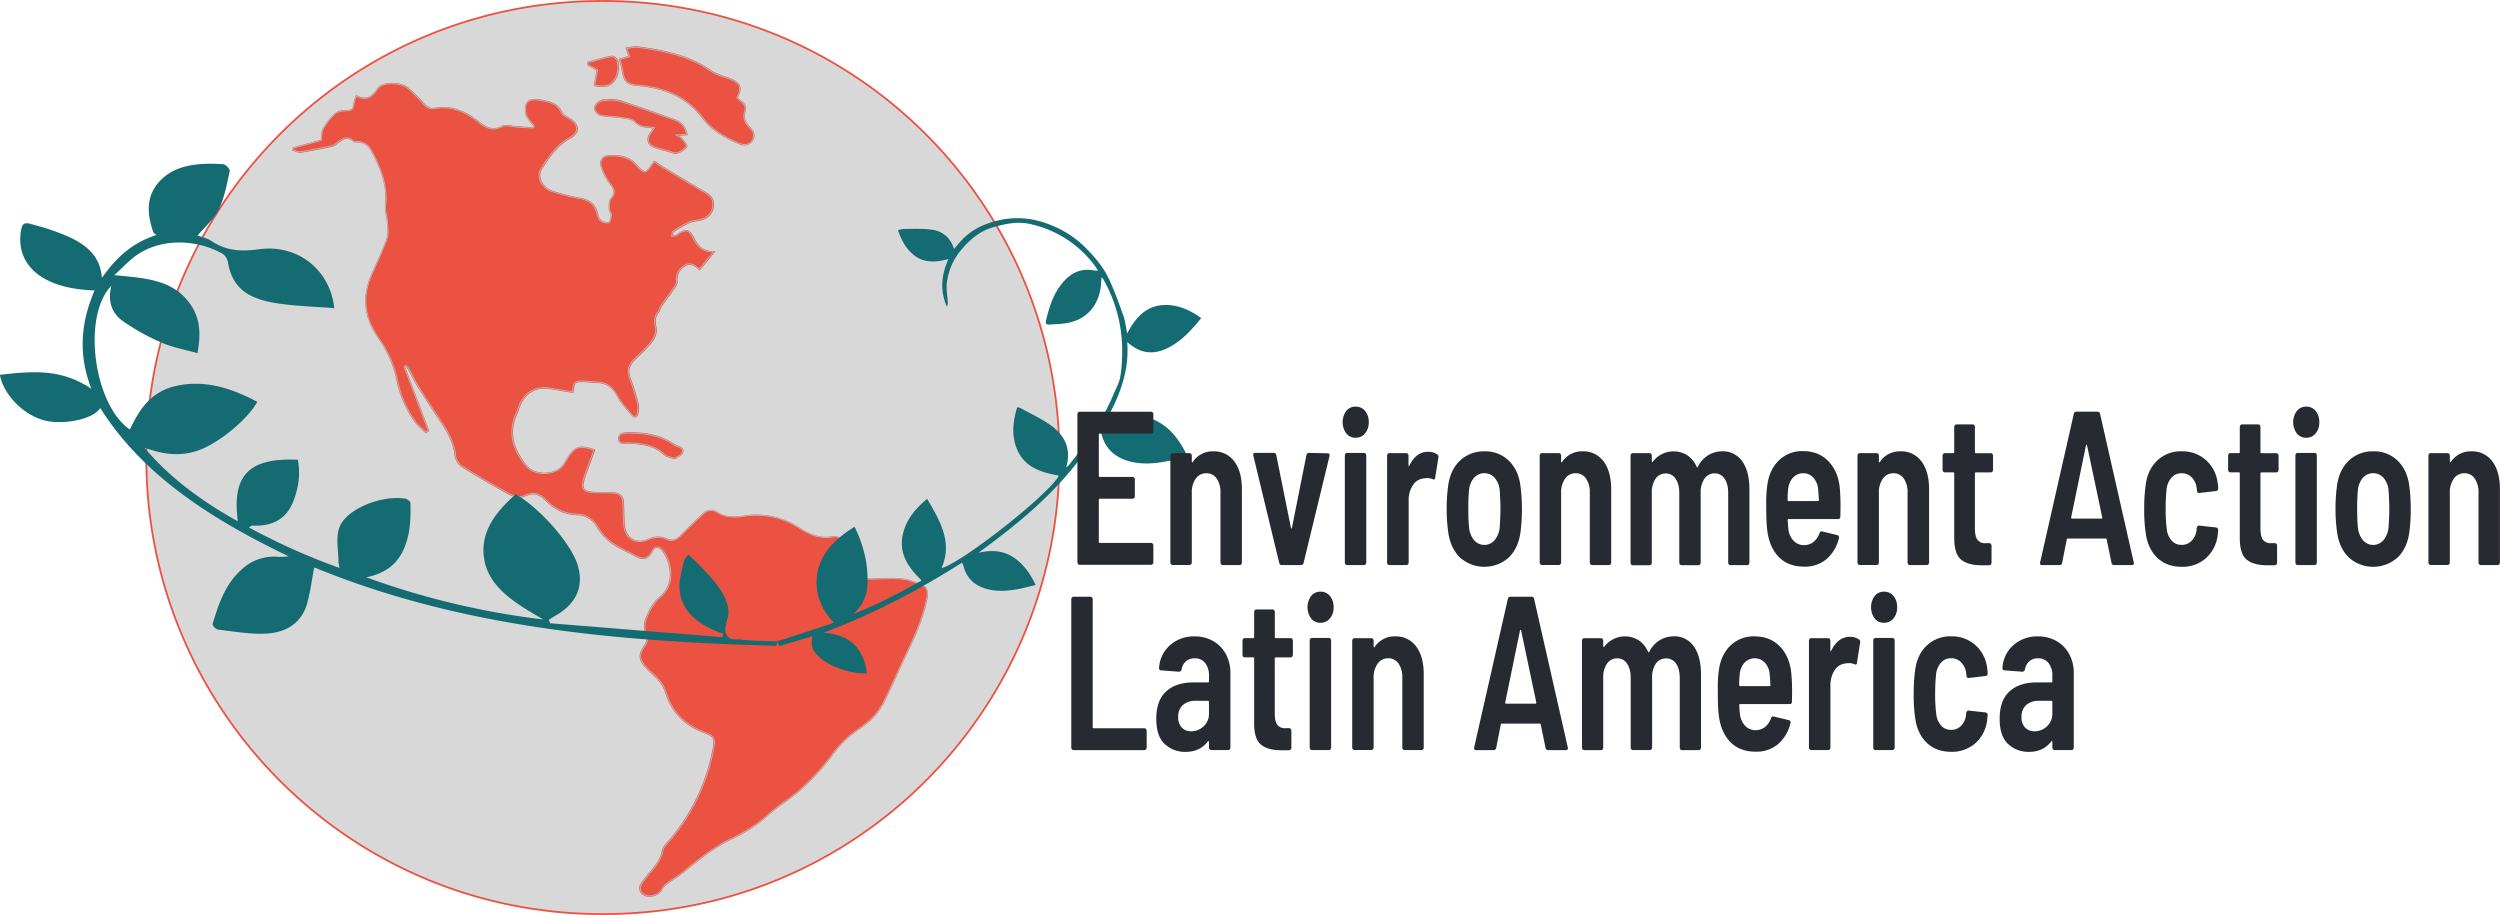 <svg xmlns="http://www.w3.org/2000/svg" viewBox="0 0 1368.92 501">
  <title>logo-env-action-la-dark</title>
  <g>
    <path d="M94.41,281.74C94.13,146.08,203.74,31.85,344.49,32c141,.11,251.64,114.84,249.88,253.25-1.72,135.3-111,246.73-250,246.75C203.2,532,93.88,417.22,94.41,281.74ZM235.5,232.23l1-.78a16.79,16.79,0,0,1,1.73,2.19c1.67,3,3.09,6.16,4.91,9.06q6.45,10.27,13.21,20.35c3.77,5.6,6.63,11.43,7.43,18.29a8.76,8.76,0,0,0,3.71,5.59C276,292.21,284.6,297.29,293.4,302c2.26,1.21,5.89,1.89,8,.91,4.86-2.24,8.31-1.35,11.79,2.29,4.6,4.8,10.1,7.68,17,7.86a13.19,13.19,0,0,1,11.38,7,29.94,29.94,0,0,0,11.52,10.92c2.79,1.58,5.73,2.9,8.55,4.42,4.54,2.44,7.18,2.51,9.71-2.26,1.5-2.81,3.75-2.83,5.74-.39,4.61,5.69,7.56,18.39-1.07,25.58-4.3,3.58-6.65,8.4-8.35,13.46a11,11,0,0,0,.46,6.83c.9,2.4.88,4.17-.6,6.26-3.61,5.11-3.38,7.73.91,12.26,2,2.16,4.44,4,6.33,6.27a19.54,19.54,0,0,1,4,6.56c3.2,11,10.24,18.25,20.82,22.31,6,2.31,6.52,3.37,5.29,9.61a107.8,107.8,0,0,1-23.73,49.65c-1.53,1.8-3.65,3.69-4,5.79-1,6.09-5.33,9.92-8.79,14.37a34.43,34.43,0,0,0-2.93,4,3.8,3.8,0,0,0,1.17,5.36c2.94,2.16,8.34.56,9.9-2.68a9,9,0,0,1,2.73-3.09c3.13-2.34,6.55-4.31,9.56-6.78,8-6.57,16-13.06,25.46-17.63,7.15-3.47,13.92-7.43,19.9-12.89,5.82-5.32,12.86-9.31,18.65-14.65a130.62,130.62,0,0,0,17-18.6,56,56,0,0,1,11.78-12.19c3.34-2.49,6.93-4.74,9.84-7.65a35.74,35.74,0,0,0,6.63-9.14c4.51-9,8.49-18.33,12.87-27.43,4.71-9.77,9-19.68,10.94-30.42.29-1.64-.38-4.59-1.49-5.13-3.77-1.85-7.86-3.61-12-4.07-5.74-.64-11.62-.1-17.44,0-4.94.06-6.32-1.2-7-6a15.18,15.18,0,0,0-1.65-5.38,63,63,0,0,0-6.3-9.47c-1.13-1.34-3.59-2.7-5.1-2.38-7.14,1.51-13-.86-18.83-4.59a42.4,42.4,0,0,0-30-6.65c-5.07.75-10.36,1-14.93-1.92-3.15-2-5.63-1.32-8,.9C395.11,317,390.95,321,387,325c-2.18,2.22-4.51,3.16-7.35,1.87-3.63-1.65-7-1.33-10.63.23-6.68,2.87-12.54-.92-13.08-8.26-.29-4-.29-8.08-.47-12.12-.15-3.26-1.93-5-5.16-5.21-2.73-.15-5.47-.16-8.21-.17-9.11,0-10.35-1.8-7.23-10.43,1.56-4.32,3.18-8.62,4.77-12.93-7.85-2.77-10.63-1.83-14.63,4.71-.62,1-1.16,2.08-1.81,3.07-4.19,6.39-16,6.75-20.83.87-7.39-9-10.28-18.64-4.89-29.71a16.8,16.8,0,0,0,.69-2c2.87-8.55,9.45-12.4,18.23-10.76,3.79.71,7.61,1.27,11.41,1.91.76-5.64,1.16-6,6.37-5.85,2.49.08,5,.39,7.47.5,5.36.23,8.49,3.16,11,7.77,2,3.7,5.05,6.85,7.78,10.12,1.38,1.66,2.57,1,2.94-.91a11,11,0,0,0,.25-4.56,100.56,100.56,0,0,0-3.69-12.26c-2.56-6.56-2.11-9.12,3-13.93a67.58,67.58,0,0,0,8.34-8.75c1.41-1.94,2.62-5,2.1-7.16-.87-3.51-.87-6.27,1.5-9,.58-.68.58-1.84,1.1-2.6,2.18-3.16,4.52-6.21,6.67-9.39.93-1.37,2.29-3,2.16-4.43a8.61,8.61,0,0,1,4.33-8.72c3.21-2,5.78-.25,8.25,1.93l7.69-9.3c-5.57-.11-8.58-2.62-10.68-6.9-2.77-5.63-4.49-5.91-9.52-2.23-.67.49-1.77.4-2.68.58.21-1,.1-2.39.69-2.78a57.33,57.33,0,0,1,8.79-5.07c2.24-1,4.92-.88,7.25-1.7a8.21,8.21,0,0,0,5.81-7.78c.2-3.65-2.14-5.44-5-7.09-7.51-4.34-14.91-8.85-22.33-13.32-1.6-1-3.1-2.08-4.74-3.19-.49.6-.81.93-1.06,1.31-3.52,5.5-4.59,5.61-9,.53-4-4.65-9.41-5.3-15-5-3.15.15-4.93,2.63-4,5.5a32,32,0,0,0,4.9,9.6c2.22,2.94,3.4,5.1.51,8.35-1.07,1.21-.92,3.68-.93,5.58,0,1.11,1.18,2.24,1.12,3.32-.08,1.48-.49,3.8-1.4,4.17-1.24.5-3.4-.09-4.59-1s-1.69-2.58-2-4c-1.21-5.11-4.54-7.35-9.53-8.24a107,107,0,0,1-14.84-3.74c-5.87-1.94-9.07-8.08-6.14-12.68,4.06-6.37,8.4-12.78,15.29-16.64,5.38-3,5.65-6.65.63-10.23-1.64-1.17-4.07-2-4.78-3.57-2.35-5.24-6.85-6-11.63-6.85-6.47-1.14-8.8.88-7.79,7.33.2,1.27,1.23,2.45,2,3.58s1.68,2,2.53,3l-.45,1.28-8.92-.53c-2.8-.17-6.14-1.39-8.29-.28-5.29,2.72-9.21.57-12.94-2.4-7.09-5.64-14.7-9.19-24-7.48-2.66.49-4.43-.67-6.17-2.61a97.93,97.93,0,0,0-8.61-8.51c-3.8-3.3-13.81-3.41-16.24.22-3.07,4.58-6.37,7-11.86,4.12a20.12,20.12,0,0,0-.95,2.78c-.84,5.08-.85,5-6,5.3a8.07,8.07,0,0,0-4.85,1.8,37.39,37.39,0,0,0-6.09,7.74c-1,1.64-.82,3.91-1.3,6.63l-15.25,4.16-.21,1c1.36.38,2.79,1.24,4.07,1,5.4-.81,10.76-1.88,16.11-3a8.13,8.13,0,0,0,3.54-1.56c3-2.55,5.89-4.66,9.63-1.23.34.31,1.15.12,1.74.15a8.8,8.8,0,0,1,7.69,4.49c5.16,9.48,9.21,19.24,8,30.49-.32,2.91.82,6,1,9s.76,6.5-.22,9.29c-2.36,6.7-5.48,13.14-8.38,19.65-5.49,12.33-3.85,23.87,3.81,34.72A61.88,61.88,0,0,1,232,240.24a58.43,58.43,0,0,0,9.52,21.7c1.58,2.32,3.92,4.11,5.92,6.14l1.29-.85ZM417.74,85c2.82-5.57,1.93-7.89-3.78-10.23-3.51-1.44-7.44-2.26-10.47-4.37-12-8.42-25.81-11.14-39.88-13.05-1.95-.26-4,.38-6.19.62L359,62.49,353.69,64a59.26,59.26,0,0,1,1.47,5.85c.9,6.27,2.73,7.76,8.91,8.29,14,1.22,26.24,6.13,35,17.72,5.14,6.77,12.23,10.77,19.87,14,2.64,1.11,5.19,1.18,7-1.43s.93-4.91-1.21-7c-2.49-2.39-3.88-5.45-2.82-8.71,1-2.92-.15-4.4-2.2-5.88A25.16,25.16,0,0,1,417.74,85Zm-45,16.37c-.79,1.12-1.29,1.88-1.84,2.59-2.91,3.76-1.88,6.95,2.74,8.35,2,.62,4.11,1.17,6.18,1.71,1.72.45,3.61,1.5,5.14,1.11a10.46,10.46,0,0,0,5.15-3.45c.35-.43-1.51-2.89-2.6-4.21-.65-.8-1.78-1.2-3.16-2.09l5.9-.35c-1-4.2-3.19-6.71-7.07-8-9.77-3.31-19.4-7.05-29.25-10.12-3.12-1-6.8-.75-10.11-.27A5.76,5.76,0,0,0,340,90.32c-.25,1.15,1.59,3.73,2.89,4,3.6.88,7.44.75,11.13,1.32,2.7.42,6.16.53,7.79,2.21a9.41,9.41,0,0,0,7.11,3C370,101,371.15,101.18,372.75,101.38ZM383.6,282.46c1.42-1,3.69-1.75,4.25-3.17.92-2.35-1.52-2.93-3.31-3.63a22.45,22.45,0,0,1-3-1.81c-7.18-4.26-15.13-5.28-23.26-5.2-2,0-5.2,0-5.07,3.14s3.19,2,5.11,2.14c7.19.34,14.2,1,19.8,6.39C379.22,281.43,381.27,281.6,383.6,282.46ZM341.5,69.84l-1.59,8.3c3.84.62,7.39,1,10-1.93,2.85-3.23,3.23-7.37,2.4-11.43-.2-1-2.15-2.51-3-2.34-4.39.84-8.7,2.16-13,3.31l.11,1.21Z" transform="translate(-14.27 -31.46)" fill="#d8d8d8" stroke="#ec5242" stroke-miterlimit="10"/>
    <g>
      <path d="M235.5,232.23l13.26,35-1.29.85c-2-2-4.34-3.82-5.92-6.14a58.43,58.43,0,0,1-9.52-21.7,61.88,61.88,0,0,0-10.39-23.68c-7.66-10.85-9.3-22.39-3.81-34.72,2.9-6.51,6-12.95,8.38-19.65,1-2.78.39-6.18.22-9.29s-1.31-6-1-9c1.25-11.25-2.81-21-8-30.49a8.8,8.8,0,0,0-7.69-4.49c-.59,0-1.4.16-1.74-.15-3.74-3.43-6.63-1.33-9.63,1.23a8.13,8.13,0,0,1-3.54,1.56c-5.35,1.1-10.71,2.17-16.11,3-1.27.19-2.71-.67-4.07-1l.21-1,15.25-4.16c.48-2.72.34-5,1.3-6.63A37.39,37.39,0,0,1,197.54,94a8.07,8.07,0,0,1,4.85-1.8c5.18-.32,5.19-.21,6-5.3a20.12,20.12,0,0,1,.95-2.78c5.49,2.85,8.79.46,11.86-4.12,2.43-3.62,12.44-3.52,16.24-.22a97.93,97.93,0,0,1,8.61,8.51c1.74,1.94,3.51,3.1,6.17,2.61,9.31-1.71,16.92,1.84,24,7.48,3.73,3,7.65,5.11,12.94,2.4,2.15-1.1,5.49.12,8.29.28l8.92.53.45-1.28c-.85-1-1.78-2-2.53-3s-1.82-2.31-2-3.58c-1-6.45,1.32-8.47,7.79-7.33,4.78.84,9.28,1.61,11.63,6.85.71,1.59,3.14,2.4,4.78,3.57,5,3.58,4.74,7.22-.63,10.23-6.89,3.86-11.23,10.27-15.29,16.64-2.93,4.6.27,10.74,6.14,12.68a107,107,0,0,0,14.84,3.74c5,.89,8.32,3.13,9.53,8.24.35,1.46.95,3.23,2,4s3.34,1.49,4.59,1c.91-.37,1.32-2.69,1.4-4.17.06-1.08-1.13-2.21-1.12-3.32,0-1.9-.14-4.37.93-5.58,2.89-3.25,1.71-5.42-.51-8.35a32,32,0,0,1-4.9-9.6c-.9-2.87.88-5.35,4-5.5,5.55-.26,10.93.39,15,5,4.41,5.08,5.47,5,9-.53.24-.38.57-.71,1.06-1.31,1.64,1.11,3.15,2.23,4.74,3.19,7.42,4.48,14.83,9,22.33,13.32,2.85,1.65,5.2,3.44,5,7.09a8.21,8.21,0,0,1-5.81,7.78c-2.33.82-5,.73-7.25,1.7a57.33,57.33,0,0,0-8.79,5.07c-.59.39-.48,1.82-.69,2.78.9-.18,2-.08,2.68-.58,5-3.68,6.76-3.4,9.52,2.23,2.1,4.28,5.11,6.79,10.68,6.9l-7.69,9.3c-2.47-2.18-5-4-8.25-1.93a8.61,8.61,0,0,0-4.33,8.72c.13,1.41-1.23,3.06-2.16,4.43-2.15,3.18-4.49,6.23-6.67,9.39-.52.76-.52,1.92-1.1,2.6-2.37,2.76-2.37,5.53-1.5,9,.53,2.12-.68,5.22-2.1,7.16a67.58,67.58,0,0,1-8.34,8.75c-5.07,4.82-5.53,7.37-3,13.93a100.56,100.56,0,0,1,3.69,12.26,11,11,0,0,1-.25,4.56c-.36,1.88-1.55,2.57-2.94.91-2.73-3.27-5.78-6.43-7.78-10.12-2.5-4.6-5.63-7.53-11-7.77-2.49-.11-5-.42-7.47-.5-5.21-.17-5.61.2-6.37,5.85-3.81-.63-7.62-1.2-11.41-1.91-8.78-1.64-15.36,2.21-18.23,10.76a16.8,16.8,0,0,1-.69,2c-5.39,11.06-2.5,20.68,4.89,29.71,4.81,5.88,16.63,5.52,20.83-.87.65-1,1.19-2.06,1.81-3.07,4-6.54,6.78-7.49,14.63-4.71-1.59,4.31-3.21,8.61-4.77,12.93-3.12,8.63-1.88,10.39,7.23,10.43,2.74,0,5.48,0,8.21.17,3.23.18,5,2,5.16,5.21.18,4,.17,8.09.47,12.12.54,7.34,6.39,11.12,13.08,8.26,3.64-1.56,7-1.89,10.63-.23,2.84,1.29,5.17.36,7.35-1.87,4-4.08,8.15-8,12.33-11.87,2.38-2.22,4.86-2.89,8-.9,4.57,2.89,9.87,2.67,14.93,1.92a42.4,42.4,0,0,1,30,6.65c5.82,3.73,11.69,6.1,18.83,4.59,1.51-.32,4,1,5.1,2.38a63,63,0,0,1,6.3,9.47,15.18,15.18,0,0,1,1.65,5.38c.66,4.81,2,6.08,7,6,5.82-.07,11.69-.62,17.44,0,4.12.46,8.2,2.22,12,4.07,1.11.54,1.78,3.49,1.49,5.13C520,368.63,515.7,378.54,511,388.31c-4.38,9.1-8.36,18.4-12.87,27.43a35.74,35.74,0,0,1-6.63,9.14c-2.92,2.92-6.51,5.17-9.84,7.65a56,56,0,0,0-11.78,12.19,130.62,130.62,0,0,1-17,18.6c-5.8,5.34-12.83,9.34-18.65,14.65-6,5.46-12.75,9.42-19.9,12.89-9.41,4.57-17.45,11.06-25.46,17.63-3,2.47-6.43,4.44-9.56,6.78a9,9,0,0,0-2.73,3.09c-1.57,3.24-7,4.85-9.9,2.68a3.8,3.8,0,0,1-1.17-5.36,34.43,34.43,0,0,1,2.93-4c3.46-4.45,7.74-8.28,8.79-14.37.36-2.1,2.48-4,4-5.79a107.8,107.8,0,0,0,23.73-49.65c1.24-6.25.73-7.3-5.29-9.61C389.06,428.17,382,421,378.82,409.93a19.54,19.54,0,0,0-4-6.56c-1.89-2.27-4.29-4.11-6.33-6.27-4.28-4.53-4.51-7.15-.91-12.26,1.48-2.1,1.5-3.86.6-6.26a11,11,0,0,1-.46-6.83c1.71-5.06,4.05-9.87,8.35-13.46,8.63-7.19,5.68-19.89,1.07-25.58-2-2.45-4.24-2.43-5.74.39-2.54,4.77-5.17,4.7-9.71,2.26-2.83-1.52-5.76-2.84-8.55-4.42A29.94,29.94,0,0,1,341.59,320a13.19,13.19,0,0,0-11.38-7c-6.9-.17-12.4-3.05-17-7.86-3.48-3.63-6.93-4.52-11.79-2.29-2.12,1-5.75.3-8-.91-8.8-4.7-17.42-9.78-25.89-15.07a8.76,8.76,0,0,1-3.71-5.59c-.8-6.86-3.66-12.69-7.43-18.29Q249.6,253,243.17,242.7c-1.82-2.9-3.24-6.06-4.91-9.06a16.79,16.79,0,0,0-1.73-2.19Z" transform="translate(-14.27 -31.46)" fill="#ec5242" stroke="#b9b9b9" stroke-miterlimit="10" stroke-width="0.5"/>
      <path d="M417.74,85a25.16,25.16,0,0,0,2,1.86c2,1.49,3.15,3,2.2,5.88-1.07,3.26.33,6.32,2.82,8.71,2.13,2,3,4.34,1.21,7s-4.36,2.54-7,1.43c-7.65-3.2-14.73-7.21-19.87-14-8.81-11.59-21-16.5-35-17.72-6.17-.54-8-2-8.91-8.29A59.26,59.26,0,0,0,353.69,64L359,62.49,357.43,58c2.17-.24,4.24-.88,6.19-.62,14.07,1.91,27.85,4.64,39.88,13.05,3,2.12,7,2.94,10.47,4.37C419.67,77.12,420.56,79.43,417.74,85Z" transform="translate(-14.27 -31.46)" fill="#ec5242" stroke="#b9b9b9" stroke-miterlimit="10" stroke-width="0.5"/>
      <path d="M372.75,101.38c-1.6-.19-2.73-.4-3.87-.45a9.41,9.41,0,0,1-7.11-3c-1.63-1.69-5.09-1.79-7.79-2.21-3.7-.57-7.53-.44-11.13-1.32-1.31-.32-3.14-2.89-2.89-4a5.76,5.76,0,0,1,3.87-3.68c3.31-.47,7-.7,10.11.27C363.78,90,373.41,93.71,383.19,97c3.88,1.31,6.11,3.82,7.07,8l-5.9.35c1.38.88,2.51,1.29,3.16,2.09,1.09,1.33,3,3.79,2.6,4.21a10.46,10.46,0,0,1-5.15,3.45c-1.53.38-3.42-.66-5.14-1.11-2.07-.54-4.13-1.09-6.18-1.71-4.62-1.4-5.64-4.59-2.74-8.35C371.46,103.25,372,102.5,372.75,101.38Z" transform="translate(-14.27 -31.46)" fill="#ec5242" stroke="#b9b9b9" stroke-miterlimit="10" stroke-width="0.5"/>
      <path d="M383.6,282.46c-2.33-.86-4.38-1-5.52-2.14-5.61-5.44-12.61-6.05-19.8-6.39-1.92-.09-5,1.09-5.11-2.14s3-3.12,5.07-3.14c8.12-.08,16.07.94,23.26,5.2a22.45,22.45,0,0,0,3,1.81c1.79.7,4.23,1.28,3.31,3.63C387.29,280.71,385,281.46,383.6,282.46Z" transform="translate(-14.27 -31.46)" fill="#ec5242" stroke="#b9b9b9" stroke-miterlimit="10" stroke-width="0.5"/>
      <path d="M341.5,69.84l-5.19-2.89-.11-1.21c4.33-1.15,8.64-2.47,13-3.31.87-.17,2.82,1.35,3,2.34.83,4.06.45,8.2-2.4,11.43-2.56,2.9-6.11,2.55-10,1.93Z" transform="translate(-14.27 -31.46)" fill="#ec5242" stroke="#b9b9b9" stroke-miterlimit="10" stroke-width="0.5"/>
    </g>
    <path d="M617.42,183.31c-.22,2.5-.22,4.62-.62,6.68-2.09,10.78-9.26,17.38-20.19,18.65-2.56.3-5.15.35-7.73.55-1.51.12-2.26-.5-1.9-2,1.9-7.94,4.27-15.7,10-21.89,4.31-4.69,9.57-7,16.07-5.79a23.62,23.62,0,0,0,2.48.14c-.79-1.21-1.29-2.07-1.88-2.85a59.88,59.88,0,0,0-34.67-22.53c-7.39-1.81-14-.27-20.73,1.57s-12.36,6.25-17,11.68a34.58,34.58,0,0,0-8.52,18.7c-.39,3.57.31,7.25.5,10.88a3,3,0,0,1-.53,2.16c-3.71-8.55-3.09-17,.89-25.91-6.9,1.72-13.19,2.28-18.78-2.14-4.43-3.5-7-8.19-8.85-13.77a19.08,19.08,0,0,1,3.44-.62c5.15,0,10.37-.3,15.42.46,5.68.86,9.88,4.31,11.85,10.49.85-1,1.42-1.61,2-2.27a35,35,0,0,1,12.9-10.22c12.47-5.47,25.2-5.87,37.77-.72a55.79,55.79,0,0,1,18.39,11.59c5.38,5.31,10.37,11,13.61,17.77,3.16,6.64,5.62,13.62,8.12,20.56,1,2.79,1.28,5.85,2,9.58,4.66-8.83,10.55-15.39,20.63-15.6,7.26-.15,13.7,2.71,19.94,7.14-1.26,1.52-2.38,3-3.59,4.32-4.35,4.9-9.08,9.37-15.07,12.24-7.57,3.62-14.68,3.08-21.88-3.44,1.4,17.39-5.23,31.7-13.13,45.81,9.63-4.95,19.26-7.79,29.44-2.46,7.86,4.11,12.74,10.95,16.72,19.33-3.72.89-7.18,1.84-10.69,2.52-6.77,1.33-13.58,2-20.41.32-8.19-2-13.85-6.69-16-15.08a15.3,15.3,0,0,0-.93-2,197.08,197.08,0,0,1-29.94,37c-11.31,11-23.76,20.65-36.58,30,7.18-1.66,13.92-1.38,20,3,5,3.65,8.57,8.47,11.37,14.63-3.74.87-7.21,1.88-10.75,2.45-5.2.83-10.43,1.17-15.65-.2-6.78-1.78-11.35-5.72-13.1-12.66a15.19,15.19,0,0,0-.78-1.84C517,354.8,492,367.88,465.32,377.87c6.52.72,12.6,2.17,17.2,7.11,3.92,4.2,5.68,9.35,6.45,15.22A44.09,44.09,0,0,1,470,395.89c-8-3.88-10.63-8.37-11-10.14a17.28,17.28,0,0,1-.25-2.84c.16-.85.19-1.73.33-3l-4.71,1.36c-3.67,1.08-7.33,2.19-11,3.24-1.09.31-2.5,1.33-3-.7s1.4-1.75,2.38-2.07c8.61-2.87,17.25-5.65,25.88-8.48a20.33,20.33,0,0,0,2.23-1c-2.18-2.15-8.6-9.06-9.4-19.62a29.56,29.56,0,0,1,1.72-12.27c3.18-8.74,10.34-15,19-20.47a69.4,69.4,0,0,1,6.25,18.61,63.79,63.79,0,0,1,.83,13.26,22.55,22.55,0,0,1-7.65,15.82c12.89-5,25-11.33,37.32-18.3-7.58-7.25-12.8-15.15-10.16-25.8,1.92-7.74,6.78-13.58,13.2-18.88,6.87,12,14.13,23.5,7.83,38,11.94-3.55,58.29-40,64.37-50.73-10-1.76-19.34-4.62-23.35-15.27-2.76-7.34-1.82-14.66.43-22.18a10.93,10.93,0,0,1,2.13.63c5.44,3,11.17,5.65,16.2,9.25,7.6,5.45,11.49,12.83,8.52,23a6.5,6.5,0,0,0,1.13-.77c9.74-12.24,18.86-24.88,24.9-39.47,1.22-2.94,2.89-5.8,3.49-8.87a77.29,77.29,0,0,0,1.1-12.69,79.31,79.31,0,0,0-9.44-39.59c-.29-.55-.58-1.11-.92-1.63A7,7,0,0,0,617.42,183.31Z" transform="translate(-14.27 -31.46)" fill="#146b71"/>
    <path d="M69.15,254.84c22.85,36.33,60,60.55,103.19,81.24a48,48,0,0,1-5.52.3,25.65,25.65,0,0,0-20.15,6.84c-9.36,8.37-12.69,19.16-16,29.92-.23.76,1.89,3,3,3.09,8.93,1,18.11,2.69,26.76,2.14,12-.76,19.29-7,21.9-16.12,1.84-6.41,2.63-13.07,4-20.09,80.91,33.23,166.55,40.59,252.93,42.92l1-2.51c-.95,0-10.21-.08-16.45-.53-4.07-.29-3.38-.49-5.22-.48s-3.34.24-4.76-.65a6,6,0,0,1-1.51-1.53c-2.06-3.07,0-7.53.56-10.37,2.15-10.24-9.53-22-17.73-30.14-1.68-1.66-3.1-3-4-3.72-.83,1.19-2.09,2.29-2.4,3.59-1,4.33-2.29,8.68-2.4,13.12a22.66,22.66,0,0,0,1.4,8.63c3.53,9.38,12.69,13.78,17,15.81a42.1,42.1,0,0,0,5.48,2.14l-.3,1.91-94.5-7.63-.59-1.92c1.31-.81,2.59-1.64,3.93-2.43,11.43-6.68,15.23-16,11.81-27.49s-20.39-31-33.89-38.77c-11.42,10-19.85,21.13-17.2,36,2.71,15.18,17.31,23.95,32.29,32.56a431.43,431.43,0,0,1-96.91-23.09c9.64-2,15.9-6.53,19.55-13.51,4.48-8.58,4.84-17.83,4.58-27.21,0-.76-1.69-2.18-2.72-2.34-13.67-2.16-33.3,6.09-36.4,16.38-1.71,5.68-.3,12.16-.26,18.28a27,27,0,0,0,.56,3.27,351,351,0,0,1-49.63-22.2c1-.58,1.46-1,1.9-1,12.83.65,19.34-5.15,22.57-13.65,2.71-7.13,3.87-14.61,2.31-22.4-26.71-1.16-36.13,8.29-32.83,33.72-20.44-11.38-37.53-24.2-51.07-40.23,1.11.34,2.23.67,3.33,1,9.66,3.22,18.82,3.36,27.67-.2,10.55-4.24,25.38-16.41,30.75-26-13.25-7-27.13-11.83-42.46-9.12-16,2.83-22.06,13.38-27.34,24.26C65.66,253.19,59,204.77,75.24,187.92c-1.82,7.63-.57,14.4,6.28,19.35a118.61,118.61,0,0,0,21.38,11.86c5.79,2.55,12.44,3.71,19.48,5.71,2-10.91,2-21.1-7-30.58-9.4-9.87-23.07-10.65-38.5-12.14,4.64-4.22,7.94-7.91,12.1-10.86,12.61-8.94,31.4-9.35,46.69-1.14a7,7,0,0,1,3.29,4.37c2.23,13.38,9.36,20.21,26.33,22.94,10.51,1.69,21.23,1.89,32,2.77-2-20-19-35.2-41.22-32.26-9.7,1.29-17.73,1-25.87-4.44-2.34-1.57-5.59-2.27-7.72-3.1,4-4.77,9.08-9.08,11.6-14.31,3.17-6.61,4.42-13.94,6-21.06.22-1-2.3-3.57-3.53-3.65-13.28-.91-25.91.25-34.22,8.64s-7.69,18.3-4.09,28.66c.13.39.78.7,1.69,1.47-13.72,4.38-22.21,12.69-29.87,23.44-1.17-16.11-14.8-21.8-29.38-26.75-3.08-1-6.3-1.81-9.44-2.73-3.39-1-4.73-.12-5.28,2.6-3.72,18.48,9.83,31.47,35.1,33.46,1.3.1,2.61.17,5,.33-7.33,17.09-9.27,34.47-1.76,53.85-16.92-11.46-33.45-9.49-50.1-7.67,2.19,11.7,14.06,23,26,25.34C50.77,264,65.77,260.66,69.15,254.84Z" transform="translate(-14.27 -31.46)" fill="#146b71"/>
    <g>
      <path d="M645.45,268.46a1.08,1.08,0,0,1-.86.42H616.46c-.34,0-.51.2-.51.6V292c0,.4.17.6.51.6h18a1.09,1.09,0,0,1,.86.42,1.54,1.54,0,0,1,.35,1v9.12a1.53,1.53,0,0,1-.35,1,1.09,1.09,0,0,1-.86.42h-18c-.34,0-.51.2-.51.6v23c0,.4.17.6.51.6H644.6a1.09,1.09,0,0,1,.86.42,1.53,1.53,0,0,1,.35,1v9.12a1.53,1.53,0,0,1-.35,1,1.08,1.08,0,0,1-.86.42H605.43a1.08,1.08,0,0,1-.86-.42,1.52,1.52,0,0,1-.35-1V258.32a1.53,1.53,0,0,1,.35-1,1.09,1.09,0,0,1,.86-.42H644.6a1.09,1.09,0,0,1,.86.42,1.53,1.53,0,0,1,.35,1v9.12A1.53,1.53,0,0,1,645.45,268.46Z" transform="translate(-14.27 -31.46)" fill="#272a31"/>
      <path d="M690.14,284.12q4.15,5.52,4.15,15.24v40.08a1.53,1.53,0,0,1-.35,1,1.09,1.09,0,0,1-.86.42h-9.31a1.08,1.08,0,0,1-.86-.42,1.52,1.52,0,0,1-.35-1V301.28a13.1,13.1,0,0,0-2.08-7.8,6.57,6.57,0,0,0-5.62-2.88,6.88,6.88,0,0,0-5.82,2.94,12.91,12.91,0,0,0-2.18,7.86v38a1.53,1.53,0,0,1-.35,1,1.09,1.09,0,0,1-.86.42h-9.31a1.08,1.08,0,0,1-.86-.42,1.52,1.52,0,0,1-.35-1V281a1.53,1.53,0,0,1,.35-1,1.09,1.09,0,0,1,.86-.42h9.31a1.09,1.09,0,0,1,.86.42,1.54,1.54,0,0,1,.35,1v3.12a.51.51,0,0,0,.2.48q.2.12.4-.24a12.88,12.88,0,0,1,11.13-5.76A13.62,13.62,0,0,1,690.14,284.12Z" transform="translate(-14.27 -31.46)" fill="#272a31"/>
      <path d="M714.73,339.68,700.56,281l-.1-.48a1,1,0,0,1,1.11-1.08H711.8q1,0,1.32,1.2l8,39.72c.07.32.17.48.3.48s.24-.16.3-.48l7.89-39.6q.3-1.32,1.32-1.32l10.32.24q1.31,0,1,1.56l-14.17,58.44a1.38,1.38,0,0,1-1.42,1.2H716.15A1.38,1.38,0,0,1,714.73,339.68Z" transform="translate(-14.27 -31.46)" fill="#272a31"/>
      <path d="M751.42,268.76a10.48,10.48,0,0,1,0-12.24,6.31,6.31,0,0,1,5.11-2.4,6.48,6.48,0,0,1,5.21,2.34,9.27,9.27,0,0,1,2,6.18,9.17,9.17,0,0,1-2,6.12,6.45,6.45,0,0,1-5.16,2.4A6.3,6.3,0,0,1,751.42,268.76Zm-.41,71.7a1.52,1.52,0,0,1-.35-1V280.88a1.52,1.52,0,0,1,.35-1,1.09,1.09,0,0,1,.86-.42h9.31a1.09,1.09,0,0,1,.86.42,1.53,1.53,0,0,1,.35,1v58.56a1.53,1.53,0,0,1-.35,1,1.09,1.09,0,0,1-.86.42h-9.31A1.08,1.08,0,0,1,751,340.46Z" transform="translate(-14.27 -31.46)" fill="#272a31"/>
      <path d="M801.26,280.28a1.61,1.61,0,0,1,.61,1.8L800.15,293q-.1,1.44-1.42.84a7.26,7.26,0,0,0-3-.6,14.09,14.09,0,0,0-2.12.24,7.77,7.77,0,0,0-5.72,3.72,14.64,14.64,0,0,0-2.28,8.4v33.84a1.53,1.53,0,0,1-.35,1,1.09,1.09,0,0,1-.86.42H775a1.08,1.08,0,0,1-.86-.42,1.52,1.52,0,0,1-.35-1V281a1.53,1.53,0,0,1,.35-1,1.09,1.09,0,0,1,.86-.42h9.31a1.09,1.09,0,0,1,.86.42,1.54,1.54,0,0,1,.35,1v5.16c0,.32,0,.5.15.54s.22-.06.35-.3q3.64-7.56,10.22-7.56A8.62,8.62,0,0,1,801.26,280.28Z" transform="translate(-14.27 -31.46)" fill="#272a31"/>
      <path d="M813.61,336.62q-5.26-5.22-6.38-14.1a88.75,88.75,0,0,1-.81-12.36,90.64,90.64,0,0,1,.81-12.6q1.11-8.76,6.48-13.86a18.76,18.76,0,0,1,13.46-5.1,18.28,18.28,0,0,1,13.26,5.1q5.26,5.1,6.38,13.74a94.36,94.36,0,0,1,.81,12.6,92.75,92.75,0,0,1-.71,12.36q-1.11,9-6.38,14.22a20,20,0,0,1-26.92,0Zm19.08-9.42a12.64,12.64,0,0,0,2.78-7q.4-6.24.4-10.08t-.4-10.2a12,12,0,0,0-2.78-6.84,7.58,7.58,0,0,0-11.29,0,12.2,12.2,0,0,0-2.73,6.84q-.41,4.2-.4,10.2t.4,10.08a12.84,12.84,0,0,0,2.73,7,7.35,7.35,0,0,0,11.29,0Z" transform="translate(-14.27 -31.46)" fill="#272a31"/>
      <path d="M892.35,284.12q4.15,5.52,4.15,15.24v40.08a1.53,1.53,0,0,1-.35,1,1.09,1.09,0,0,1-.86.42H886a1.08,1.08,0,0,1-.86-.42,1.52,1.52,0,0,1-.35-1V301.28a13.1,13.1,0,0,0-2.08-7.8,6.57,6.57,0,0,0-5.62-2.88,6.88,6.88,0,0,0-5.82,2.94,12.91,12.91,0,0,0-2.18,7.86v38a1.53,1.53,0,0,1-.35,1,1.09,1.09,0,0,1-.86.42h-9.31a1.08,1.08,0,0,1-.86-.42,1.52,1.52,0,0,1-.35-1V281a1.53,1.53,0,0,1,.35-1,1.09,1.09,0,0,1,.86-.42h9.31a1.09,1.09,0,0,1,.86.42,1.54,1.54,0,0,1,.35,1v3.12a.51.51,0,0,0,.2.48q.2.12.4-.24a12.88,12.88,0,0,1,11.13-5.76A13.62,13.62,0,0,1,892.35,284.12Z" transform="translate(-14.27 -31.46)" fill="#272a31"/>
      <path d="M968.3,284.12q3.9,5.52,3.9,15.36v40a1.53,1.53,0,0,1-.35,1,1.09,1.09,0,0,1-.86.42h-9.21a1.08,1.08,0,0,1-.86-.42,1.52,1.52,0,0,1-.35-1v-38q0-5-2-7.92a6.26,6.26,0,0,0-5.36-2.88,6.56,6.56,0,0,0-5.62,2.88,13.1,13.1,0,0,0-2.08,7.8v38.16a1.53,1.53,0,0,1-.35,1,1.09,1.09,0,0,1-.86.42H935a1.08,1.08,0,0,1-.86-.42,1.52,1.52,0,0,1-.35-1v-38q0-5-2-7.92a6.26,6.26,0,0,0-5.36-2.88,6.56,6.56,0,0,0-5.62,2.88,13.1,13.1,0,0,0-2.07,7.8v38.16a1.53,1.53,0,0,1-.35,1,1.09,1.09,0,0,1-.86.42h-9.21a1.08,1.08,0,0,1-.86-.42,1.52,1.52,0,0,1-.35-1V281a1.53,1.53,0,0,1,.35-1,1.09,1.09,0,0,1,.86-.42h9.21a1.09,1.09,0,0,1,.86.42,1.54,1.54,0,0,1,.35,1v3c0,.24.07.38.2.42s.27,0,.4-.18a14.17,14.17,0,0,1,18.93-3.42,14.67,14.67,0,0,1,5.06,6.3.55.55,0,0,0,.41.24q.2,0,.3-.48a15.31,15.31,0,0,1,5.82-6.3,14.84,14.84,0,0,1,7.44-2A12.76,12.76,0,0,1,968.3,284.12Z" transform="translate(-14.27 -31.46)" fill="#272a31"/>
      <path d="M1022.09,309.08l-.1,5.16q0,1.44-1.21,1.44H993.66c-.34,0-.51.2-.51.6q.2,3.36.4,4.92a10.8,10.8,0,0,0,2.83,6.36,7.83,7.83,0,0,0,5.87,2.4,8.39,8.39,0,0,0,5.11-1.8,10.6,10.6,0,0,0,3.19-4.68q.51-1.32,1.52-1l8.3,2a1.3,1.3,0,0,1,.81,1.8,21.64,21.64,0,0,1-6.93,11.46,18.31,18.31,0,0,1-12,4q-8.4,0-13.46-4.8t-6.58-13.32a61,61,0,0,1-.66-6.84q-.15-3.6-.15-9.6a66.12,66.12,0,0,1,.51-9.48q1-8.76,6.28-14a18.18,18.18,0,0,1,13.36-5.22q8.81,0,14.22,5.88t6,15.48Q1022.09,303.92,1022.09,309.08Zm-26-16.14a11,11,0,0,0-2.68,6.3,53.1,53.1,0,0,0-.3,6c0,.4.17.6.51.6h16.09c.34,0,.51-.2.51-.6q-.2-4.08-.4-5.88a10.66,10.66,0,0,0-2.63-6.36,7.28,7.28,0,0,0-5.57-2.4A7.2,7.2,0,0,0,996.13,292.94Z" transform="translate(-14.27 -31.46)" fill="#272a31"/>
      <path d="M1066.42,284.12q4.15,5.52,4.15,15.24v40.08a1.53,1.53,0,0,1-.35,1,1.09,1.09,0,0,1-.86.42H1060a1.08,1.08,0,0,1-.86-.42,1.52,1.52,0,0,1-.35-1V301.28a13.1,13.1,0,0,0-2.08-7.8,6.57,6.57,0,0,0-5.62-2.88,6.88,6.88,0,0,0-5.82,2.94,12.91,12.91,0,0,0-2.18,7.86v38a1.53,1.53,0,0,1-.35,1,1.09,1.09,0,0,1-.86.42h-9.31a1.08,1.08,0,0,1-.86-.42,1.52,1.52,0,0,1-.35-1V281a1.53,1.53,0,0,1,.35-1,1.09,1.09,0,0,1,.86-.42h9.31a1.09,1.09,0,0,1,.86.42,1.54,1.54,0,0,1,.35,1v3.12a.51.51,0,0,0,.2.48q.2.12.4-.24a12.88,12.88,0,0,1,11.13-5.76A13.62,13.62,0,0,1,1066.42,284.12Z" transform="translate(-14.27 -31.46)" fill="#272a31"/>
      <path d="M1105.24,289.7a1.09,1.09,0,0,1-.86.42h-8.2c-.34,0-.51.2-.51.6v30.12q0,4.44,1.47,6.3a5.22,5.22,0,0,0,4.6,1.74h1.82a1.09,1.09,0,0,1,.86.42,1.54,1.54,0,0,1,.35,1v9.12a1.41,1.41,0,0,1-1.21,1.56h-4.25q-7.49,0-11.23-3.12t-3.74-11.76v-35.4c0-.4-.17-.6-.51-.6h-4.66a1.08,1.08,0,0,1-.86-.42,1.52,1.52,0,0,1-.35-1V281a1.53,1.53,0,0,1,.35-1,1.09,1.09,0,0,1,.86-.42h4.66c.34,0,.51-.2.51-.6V265.28a1.53,1.53,0,0,1,.35-1,1.09,1.09,0,0,1,.86-.42h8.91a1.09,1.09,0,0,1,.86.42,1.53,1.53,0,0,1,.35,1V279c0,.4.17.6.51.6h8.2a1.09,1.09,0,0,1,.86.42,1.54,1.54,0,0,1,.35,1v7.68A1.53,1.53,0,0,1,1105.24,289.7Z" transform="translate(-14.27 -31.46)" fill="#272a31"/>
      <path d="M1170.46,339.68l-2.63-12.84q-.1-.48-.51-.48h-20.85c-.27,0-.44.16-.51.48l-2.53,12.84a1.38,1.38,0,0,1-1.42,1.2h-9.61q-1.32,0-1-1.56l18.42-81.24a1.38,1.38,0,0,1,1.42-1.2h11.54a1.38,1.38,0,0,1,1.42,1.2l18.42,81.24.1.48a1,1,0,0,1-1.11,1.08h-9.72A1.38,1.38,0,0,1,1170.46,339.68Zm-22-24.42a.61.61,0,0,0,.41.18h16a.62.62,0,0,0,.41-.18.49.49,0,0,0,.1-.54l-8.3-39.36q-.1-.36-.3-.36t-.3.36l-8.1,39.36A.49.49,0,0,0,1148.5,315.26Z" transform="translate(-14.27 -31.46)" fill="#272a31"/>
      <path d="M1195.51,336.86q-5.21-5-6.33-13.62a85,85,0,0,1-.81-13.2,91.48,91.48,0,0,1,.81-13.08q1.11-8.4,6.38-13.38a18.66,18.66,0,0,1,13.36-5,19.17,19.17,0,0,1,13.16,4.74,19.77,19.77,0,0,1,6.48,12.42c.07.32.13.72.2,1.2a13.46,13.46,0,0,1,.1,1.8V299a1.24,1.24,0,0,1-1.11,1.32l-9.21,1.08h-.2q-.91,0-1.11-1.32a8.83,8.83,0,0,0-.2-1.8,9.76,9.76,0,0,0-2.68-5.46,7.4,7.4,0,0,0-5.52-2.22,7.12,7.12,0,0,0-5.52,2.4,11.33,11.33,0,0,0-2.68,6.36,99.43,99.43,0,0,0-.51,10.8,80.42,80.42,0,0,0,.61,11,11.22,11.22,0,0,0,2.63,6.3,7,7,0,0,0,5.46,2.34,7.33,7.33,0,0,0,5.62-2.34,9.88,9.88,0,0,0,2.58-5.7l.1-1.2a1.88,1.88,0,0,1,.51-1,.91.91,0,0,1,.91-.3l9.11,1a1.41,1.41,0,0,1,1.21,1.56l-.2,2a20.08,20.08,0,0,1-6.28,13.08,19.15,19.15,0,0,1-13.46,4.92Q1200.72,341.84,1195.51,336.86Z" transform="translate(-14.27 -31.46)" fill="#272a31"/>
      <path d="M1261.6,289.7a1.09,1.09,0,0,1-.86.42h-8.2c-.34,0-.51.2-.51.6v30.12q0,4.44,1.47,6.3a5.22,5.22,0,0,0,4.6,1.74h1.82a1.09,1.09,0,0,1,.86.42,1.54,1.54,0,0,1,.35,1v9.12a1.41,1.41,0,0,1-1.21,1.56h-4.25q-7.49,0-11.23-3.12t-3.74-11.76v-35.4c0-.4-.17-.6-.51-.6h-4.66a1.08,1.08,0,0,1-.86-.42,1.52,1.52,0,0,1-.35-1V281a1.53,1.53,0,0,1,.35-1,1.09,1.09,0,0,1,.86-.42h4.66c.34,0,.51-.2.51-.6V265.28a1.53,1.53,0,0,1,.35-1,1.09,1.09,0,0,1,.86-.42h8.91a1.09,1.09,0,0,1,.86.42,1.53,1.53,0,0,1,.35,1V279c0,.4.17.6.51.6h8.2a1.09,1.09,0,0,1,.86.42,1.54,1.54,0,0,1,.35,1v7.68A1.53,1.53,0,0,1,1261.6,289.7Z" transform="translate(-14.27 -31.46)" fill="#272a31"/>
      <path d="M1271.92,268.76a10.48,10.48,0,0,1,0-12.24,6.31,6.31,0,0,1,5.11-2.4,6.48,6.48,0,0,1,5.21,2.34,9.27,9.27,0,0,1,2,6.18,9.17,9.17,0,0,1-2,6.12,6.45,6.45,0,0,1-5.16,2.4A6.3,6.3,0,0,1,1271.92,268.76Zm-.41,71.7a1.52,1.52,0,0,1-.35-1V280.88a1.52,1.52,0,0,1,.35-1,1.09,1.09,0,0,1,.86-.42h9.31a1.09,1.09,0,0,1,.86.42,1.53,1.53,0,0,1,.35,1v58.56a1.53,1.53,0,0,1-.35,1,1.09,1.09,0,0,1-.86.42h-9.31A1.08,1.08,0,0,1,1271.52,340.46Z" transform="translate(-14.27 -31.46)" fill="#272a31"/>
      <path d="M1300.31,336.62q-5.26-5.22-6.38-14.1a88.75,88.75,0,0,1-.81-12.36,90.64,90.64,0,0,1,.81-12.6q1.11-8.76,6.48-13.86a18.76,18.76,0,0,1,13.46-5.1,18.28,18.28,0,0,1,13.26,5.1q5.26,5.1,6.38,13.74a94.36,94.36,0,0,1,.81,12.6,92.75,92.75,0,0,1-.71,12.36q-1.11,9-6.38,14.22a20,20,0,0,1-26.92,0Zm19.08-9.42a12.64,12.64,0,0,0,2.78-7q.4-6.24.4-10.08t-.4-10.2a12,12,0,0,0-2.78-6.84,7.58,7.58,0,0,0-11.29,0,12.2,12.2,0,0,0-2.73,6.84q-.41,4.2-.4,10.2t.4,10.08a12.84,12.84,0,0,0,2.73,7,7.35,7.35,0,0,0,11.29,0Z" transform="translate(-14.27 -31.46)" fill="#272a31"/>
      <path d="M1379,284.12q4.15,5.52,4.15,15.24v40.08a1.53,1.53,0,0,1-.35,1,1.09,1.09,0,0,1-.86.42h-9.31a1.08,1.08,0,0,1-.86-.42,1.52,1.52,0,0,1-.35-1V301.28a13.1,13.1,0,0,0-2.08-7.8,6.57,6.57,0,0,0-5.62-2.88,6.88,6.88,0,0,0-5.82,2.94,12.91,12.91,0,0,0-2.18,7.86v38a1.53,1.53,0,0,1-.35,1,1.09,1.09,0,0,1-.86.42h-9.31a1.08,1.08,0,0,1-.86-.42,1.52,1.52,0,0,1-.35-1V281a1.53,1.53,0,0,1,.35-1,1.09,1.09,0,0,1,.86-.42h9.31a1.09,1.09,0,0,1,.86.42,1.54,1.54,0,0,1,.35,1v3.12a.51.51,0,0,0,.2.48q.2.12.4-.24a12.88,12.88,0,0,1,11.13-5.76A13.62,13.62,0,0,1,1379,284.12Z" transform="translate(-14.27 -31.46)" fill="#272a31"/>
    </g>
    <g>
      <path d="M601.22,441.78a1.53,1.53,0,0,1-.35-1V359.64a1.53,1.53,0,0,1,.35-1,1.09,1.09,0,0,1,.86-.42h9.31a1.09,1.09,0,0,1,.86.42,1.54,1.54,0,0,1,.35,1v70c0,.4.17.6.51.6h27.83a1.09,1.09,0,0,1,.86.42,1.53,1.53,0,0,1,.35,1v9.12a1.53,1.53,0,0,1-.35,1,1.09,1.09,0,0,1-.86.42H602.08A1.08,1.08,0,0,1,601.22,441.78Z" transform="translate(-14.27 -31.46)" fill="#272a31"/>
      <path d="M678.59,382.5a18.11,18.11,0,0,1,6.93,7.14A21.52,21.52,0,0,1,688,400.08v40.68a1.53,1.53,0,0,1-.35,1,1.09,1.09,0,0,1-.86.42h-9.31a1.08,1.08,0,0,1-.86-.42,1.52,1.52,0,0,1-.35-1v-3a.51.51,0,0,0-.2-.48c-.14-.08-.27,0-.41.12q-4.25,5.76-12.25,5.76a16.18,16.18,0,0,1-11.33-4.26q-4.66-4.26-4.66-13.86,0-10.08,5.41-15t14.93-4.92h8c.34,0,.51-.2.51-.6v-3a10.91,10.91,0,0,0-2.07-7,6.94,6.94,0,0,0-5.72-2.58,7.08,7.08,0,0,0-4.81,1.62,7.33,7.33,0,0,0-2.38,4.38q-.3,1.32-1.42,1.32l-9.82-.72a1.08,1.08,0,0,1-.86-.42,1,1,0,0,1-.25-.9,17.9,17.9,0,0,1,6-12.48,19.48,19.48,0,0,1,13.41-4.8A20,20,0,0,1,678.59,382.5Zm-5.26,46.68a9.24,9.24,0,0,0,2.93-7.14V415.8q0-.6-.51-.6H669a10.25,10.25,0,0,0-7,2.28,8.34,8.34,0,0,0-2.58,6.6,7.9,7.9,0,0,0,2,5.82,6.9,6.9,0,0,0,5.11,2A9.84,9.84,0,0,0,673.33,429.18Z" transform="translate(-14.27 -31.46)" fill="#272a31"/>
      <path d="M721.86,391a1.09,1.09,0,0,1-.86.42h-8.2c-.34,0-.51.2-.51.6v30.12q0,4.44,1.47,6.3a5.23,5.23,0,0,0,4.6,1.74h1.82a1.09,1.09,0,0,1,.86.42,1.53,1.53,0,0,1,.35,1v9.12a1.4,1.4,0,0,1-1.21,1.56h-4.25q-7.49,0-11.23-3.12T701,427.44V392c0-.4-.17-.6-.51-.6h-4.66a1.08,1.08,0,0,1-.86-.42,1.52,1.52,0,0,1-.35-1v-7.68a1.53,1.53,0,0,1,.35-1,1.09,1.09,0,0,1,.86-.42h4.66c.34,0,.51-.2.51-.6V366.6a1.53,1.53,0,0,1,.35-1,1.09,1.09,0,0,1,.86-.42h8.91a1.09,1.09,0,0,1,.86.42,1.53,1.53,0,0,1,.35,1v13.68c0,.4.17.6.51.6H721a1.09,1.09,0,0,1,.86.42,1.54,1.54,0,0,1,.35,1V390A1.53,1.53,0,0,1,721.86,391Z" transform="translate(-14.27 -31.46)" fill="#272a31"/>
      <path d="M732.18,370.08a10.47,10.47,0,0,1,0-12.24,6.31,6.31,0,0,1,5.11-2.4,6.48,6.48,0,0,1,5.21,2.34,9.27,9.27,0,0,1,2,6.18,9.16,9.16,0,0,1-2,6.12,6.45,6.45,0,0,1-5.16,2.4A6.3,6.3,0,0,1,732.18,370.08Zm-.41,71.7a1.52,1.52,0,0,1-.35-1V382.2a1.53,1.53,0,0,1,.35-1,1.09,1.09,0,0,1,.86-.42h9.31a1.09,1.09,0,0,1,.86.42,1.54,1.54,0,0,1,.35,1v58.56a1.53,1.53,0,0,1-.35,1,1.09,1.09,0,0,1-.86.42h-9.31A1.08,1.08,0,0,1,731.77,441.78Z" transform="translate(-14.27 -31.46)" fill="#272a31"/>
      <path d="M789.71,385.44q4.15,5.52,4.15,15.24v40.08a1.53,1.53,0,0,1-.35,1,1.09,1.09,0,0,1-.86.42h-9.31a1.08,1.08,0,0,1-.86-.42,1.52,1.52,0,0,1-.35-1V402.6a13.1,13.1,0,0,0-2.08-7.8,6.57,6.57,0,0,0-5.62-2.88,6.88,6.88,0,0,0-5.82,2.94,12.91,12.91,0,0,0-2.18,7.86v38a1.53,1.53,0,0,1-.35,1,1.09,1.09,0,0,1-.86.42h-9.31a1.08,1.08,0,0,1-.86-.42,1.52,1.52,0,0,1-.35-1V382.32a1.53,1.53,0,0,1,.35-1,1.09,1.09,0,0,1,.86-.42h9.31a1.09,1.09,0,0,1,.86.42,1.54,1.54,0,0,1,.35,1v3.12a.51.51,0,0,0,.2.48c.13.08.27,0,.4-.24a12.88,12.88,0,0,1,11.13-5.76A13.62,13.62,0,0,1,789.71,385.44Z" transform="translate(-14.27 -31.46)" fill="#272a31"/>
      <path d="M860.56,441l-2.63-12.84c-.07-.32-.24-.48-.51-.48H836.57c-.27,0-.44.16-.51.48L833.53,441a1.38,1.38,0,0,1-1.42,1.2H822.5q-1.32,0-1-1.56l18.42-81.24a1.37,1.37,0,0,1,1.42-1.2h11.54a1.38,1.38,0,0,1,1.42,1.2l18.42,81.24.1.48a1,1,0,0,1-1.11,1.08H862A1.38,1.38,0,0,1,860.56,441Zm-22-24.42a.61.61,0,0,0,.41.18h16a.61.61,0,0,0,.41-.18.49.49,0,0,0,.1-.54l-8.3-39.36c-.07-.24-.17-.36-.3-.36s-.24.12-.3.36L838.49,416A.49.49,0,0,0,838.6,416.58Z" transform="translate(-14.27 -31.46)" fill="#272a31"/>
      <path d="M941.78,385.44q3.9,5.52,3.9,15.36v40a1.53,1.53,0,0,1-.35,1,1.09,1.09,0,0,1-.86.42h-9.21a1.08,1.08,0,0,1-.86-.42,1.52,1.52,0,0,1-.35-1v-38q0-5-2-7.92a6.26,6.26,0,0,0-5.36-2.88A6.56,6.56,0,0,0,921,394.8a13.09,13.09,0,0,0-2.08,7.8v38.16a1.53,1.53,0,0,1-.35,1,1.09,1.09,0,0,1-.86.42h-9.31a1.08,1.08,0,0,1-.86-.42,1.52,1.52,0,0,1-.35-1v-38q0-5-2-7.92a6.26,6.26,0,0,0-5.36-2.88,6.57,6.57,0,0,0-5.62,2.88,13.09,13.09,0,0,0-2.07,7.8v38.16a1.53,1.53,0,0,1-.35,1,1.09,1.09,0,0,1-.86.42h-9.21a1.08,1.08,0,0,1-.86-.42,1.52,1.52,0,0,1-.35-1V382.32a1.53,1.53,0,0,1,.35-1,1.09,1.09,0,0,1,.86-.42h9.21a1.09,1.09,0,0,1,.86.42,1.54,1.54,0,0,1,.35,1v3c0,.24.07.38.2.42s.27,0,.4-.18a14.17,14.17,0,0,1,18.93-3.42,14.67,14.67,0,0,1,5.06,6.3.55.55,0,0,0,.41.24c.13,0,.24-.16.3-.48a15.31,15.31,0,0,1,5.82-6.3,14.84,14.84,0,0,1,7.44-2A12.76,12.76,0,0,1,941.78,385.44Z" transform="translate(-14.27 -31.46)" fill="#272a31"/>
      <path d="M995.57,410.4l-.1,5.16q0,1.44-1.21,1.44H967.13c-.34,0-.51.2-.51.6q.2,3.36.4,4.92a10.8,10.8,0,0,0,2.83,6.36,7.83,7.83,0,0,0,5.87,2.4,8.4,8.4,0,0,0,5.11-1.8A10.61,10.61,0,0,0,984,424.8q.51-1.32,1.52-1l8.3,2a1.3,1.3,0,0,1,.81,1.8,21.64,21.64,0,0,1-6.93,11.46,18.31,18.31,0,0,1-12,4q-8.4,0-13.46-4.8T955.69,425a61,61,0,0,1-.66-6.84q-.15-3.6-.15-9.6a66.1,66.1,0,0,1,.51-9.48q1-8.76,6.28-14A18.17,18.17,0,0,1,975,379.92q8.81,0,14.22,5.88t6,15.48Q995.57,405.24,995.57,410.4Zm-26-16.14a11,11,0,0,0-2.68,6.3,53.09,53.09,0,0,0-.3,6c0,.4.17.6.51.6h16.09c.34,0,.51-.2.51-.6q-.2-4.08-.4-5.88a10.66,10.66,0,0,0-2.63-6.36,7.66,7.66,0,0,0-11.08-.06Z" transform="translate(-14.27 -31.46)" fill="#272a31"/>
      <path d="M1032.2,381.6a1.61,1.61,0,0,1,.61,1.8l-1.72,10.92q-.1,1.44-1.42.84a7.27,7.27,0,0,0-3-.6,14,14,0,0,0-2.12.24,7.77,7.77,0,0,0-5.72,3.72,14.65,14.65,0,0,0-2.28,8.4v33.84a1.53,1.53,0,0,1-.35,1,1.09,1.09,0,0,1-.86.42H1006a1.08,1.08,0,0,1-.86-.42,1.53,1.53,0,0,1-.35-1V382.32a1.53,1.53,0,0,1,.35-1,1.09,1.09,0,0,1,.86-.42h9.31a1.09,1.09,0,0,1,.86.42,1.54,1.54,0,0,1,.35,1v5.16c0,.32,0,.5.15.54s.22-.06.35-.3q3.64-7.56,10.22-7.56A8.63,8.63,0,0,1,1032.2,381.6Z" transform="translate(-14.27 -31.46)" fill="#272a31"/>
      <path d="M1040.76,370.08a10.47,10.47,0,0,1,0-12.24,6.31,6.31,0,0,1,5.11-2.4,6.48,6.48,0,0,1,5.21,2.34,9.27,9.27,0,0,1,2,6.18,9.16,9.16,0,0,1-2,6.12,6.45,6.45,0,0,1-5.16,2.4A6.3,6.3,0,0,1,1040.76,370.08Zm-.41,71.7a1.52,1.52,0,0,1-.35-1V382.2a1.53,1.53,0,0,1,.35-1,1.09,1.09,0,0,1,.86-.42h9.31a1.09,1.09,0,0,1,.86.42,1.54,1.54,0,0,1,.35,1v58.56a1.53,1.53,0,0,1-.35,1,1.09,1.09,0,0,1-.86.42h-9.31A1.08,1.08,0,0,1,1040.35,441.78Z" transform="translate(-14.27 -31.46)" fill="#272a31"/>
      <path d="M1069.29,438.18q-5.21-5-6.33-13.62a85,85,0,0,1-.81-13.2,91.47,91.47,0,0,1,.81-13.08q1.11-8.4,6.38-13.38a18.66,18.66,0,0,1,13.36-5,19.17,19.17,0,0,1,13.16,4.74,19.78,19.78,0,0,1,6.48,12.42c.07.32.13.72.2,1.2a13.45,13.45,0,0,1,.1,1.8v.24a1.24,1.24,0,0,1-1.11,1.32l-9.21,1.08h-.2q-.91,0-1.11-1.32a8.85,8.85,0,0,0-.2-1.8,9.76,9.76,0,0,0-2.68-5.46,7.4,7.4,0,0,0-5.52-2.22,7.12,7.12,0,0,0-5.52,2.4,11.33,11.33,0,0,0-2.68,6.36,99.47,99.47,0,0,0-.51,10.8,80.4,80.4,0,0,0,.61,11,11.22,11.22,0,0,0,2.63,6.3,7,7,0,0,0,5.46,2.34,7.33,7.33,0,0,0,5.62-2.34,9.88,9.88,0,0,0,2.58-5.7l.1-1.2a1.88,1.88,0,0,1,.51-1,.91.91,0,0,1,.91-.3l9.11,1a1.41,1.41,0,0,1,1.21,1.56l-.2,2a20.08,20.08,0,0,1-6.28,13.08,19.15,19.15,0,0,1-13.46,4.92Q1074.51,443.16,1069.29,438.18Z" transform="translate(-14.27 -31.46)" fill="#272a31"/>
      <path d="M1140.39,382.5a18.11,18.11,0,0,1,6.93,7.14,21.52,21.52,0,0,1,2.48,10.44v40.68a1.53,1.53,0,0,1-.35,1,1.09,1.09,0,0,1-.86.42h-9.31a1.08,1.08,0,0,1-.86-.42,1.52,1.52,0,0,1-.35-1v-3a.51.51,0,0,0-.2-.48c-.14-.08-.27,0-.41.12q-4.25,5.76-12.25,5.76a16.18,16.18,0,0,1-11.33-4.26q-4.66-4.26-4.66-13.86,0-10.08,5.41-15t14.93-4.92h8c.34,0,.51-.2.51-.6v-3a10.91,10.91,0,0,0-2.07-7,6.94,6.94,0,0,0-5.72-2.58,7.08,7.08,0,0,0-4.81,1.62,7.33,7.33,0,0,0-2.38,4.38q-.3,1.32-1.42,1.32l-9.82-.72a1.08,1.08,0,0,1-.86-.42,1,1,0,0,1-.25-.9,17.9,17.9,0,0,1,6-12.48,19.48,19.48,0,0,1,13.41-4.8A20,20,0,0,1,1140.39,382.5Zm-5.26,46.68a9.24,9.24,0,0,0,2.93-7.14V415.8q0-.6-.51-.6h-6.78a10.25,10.25,0,0,0-7,2.28,8.34,8.34,0,0,0-2.58,6.6,7.9,7.9,0,0,0,2,5.82,6.9,6.9,0,0,0,5.11,2A9.84,9.84,0,0,0,1135.13,429.18Z" transform="translate(-14.27 -31.46)" fill="#272a31"/>
    </g>
  </g>
</svg>
